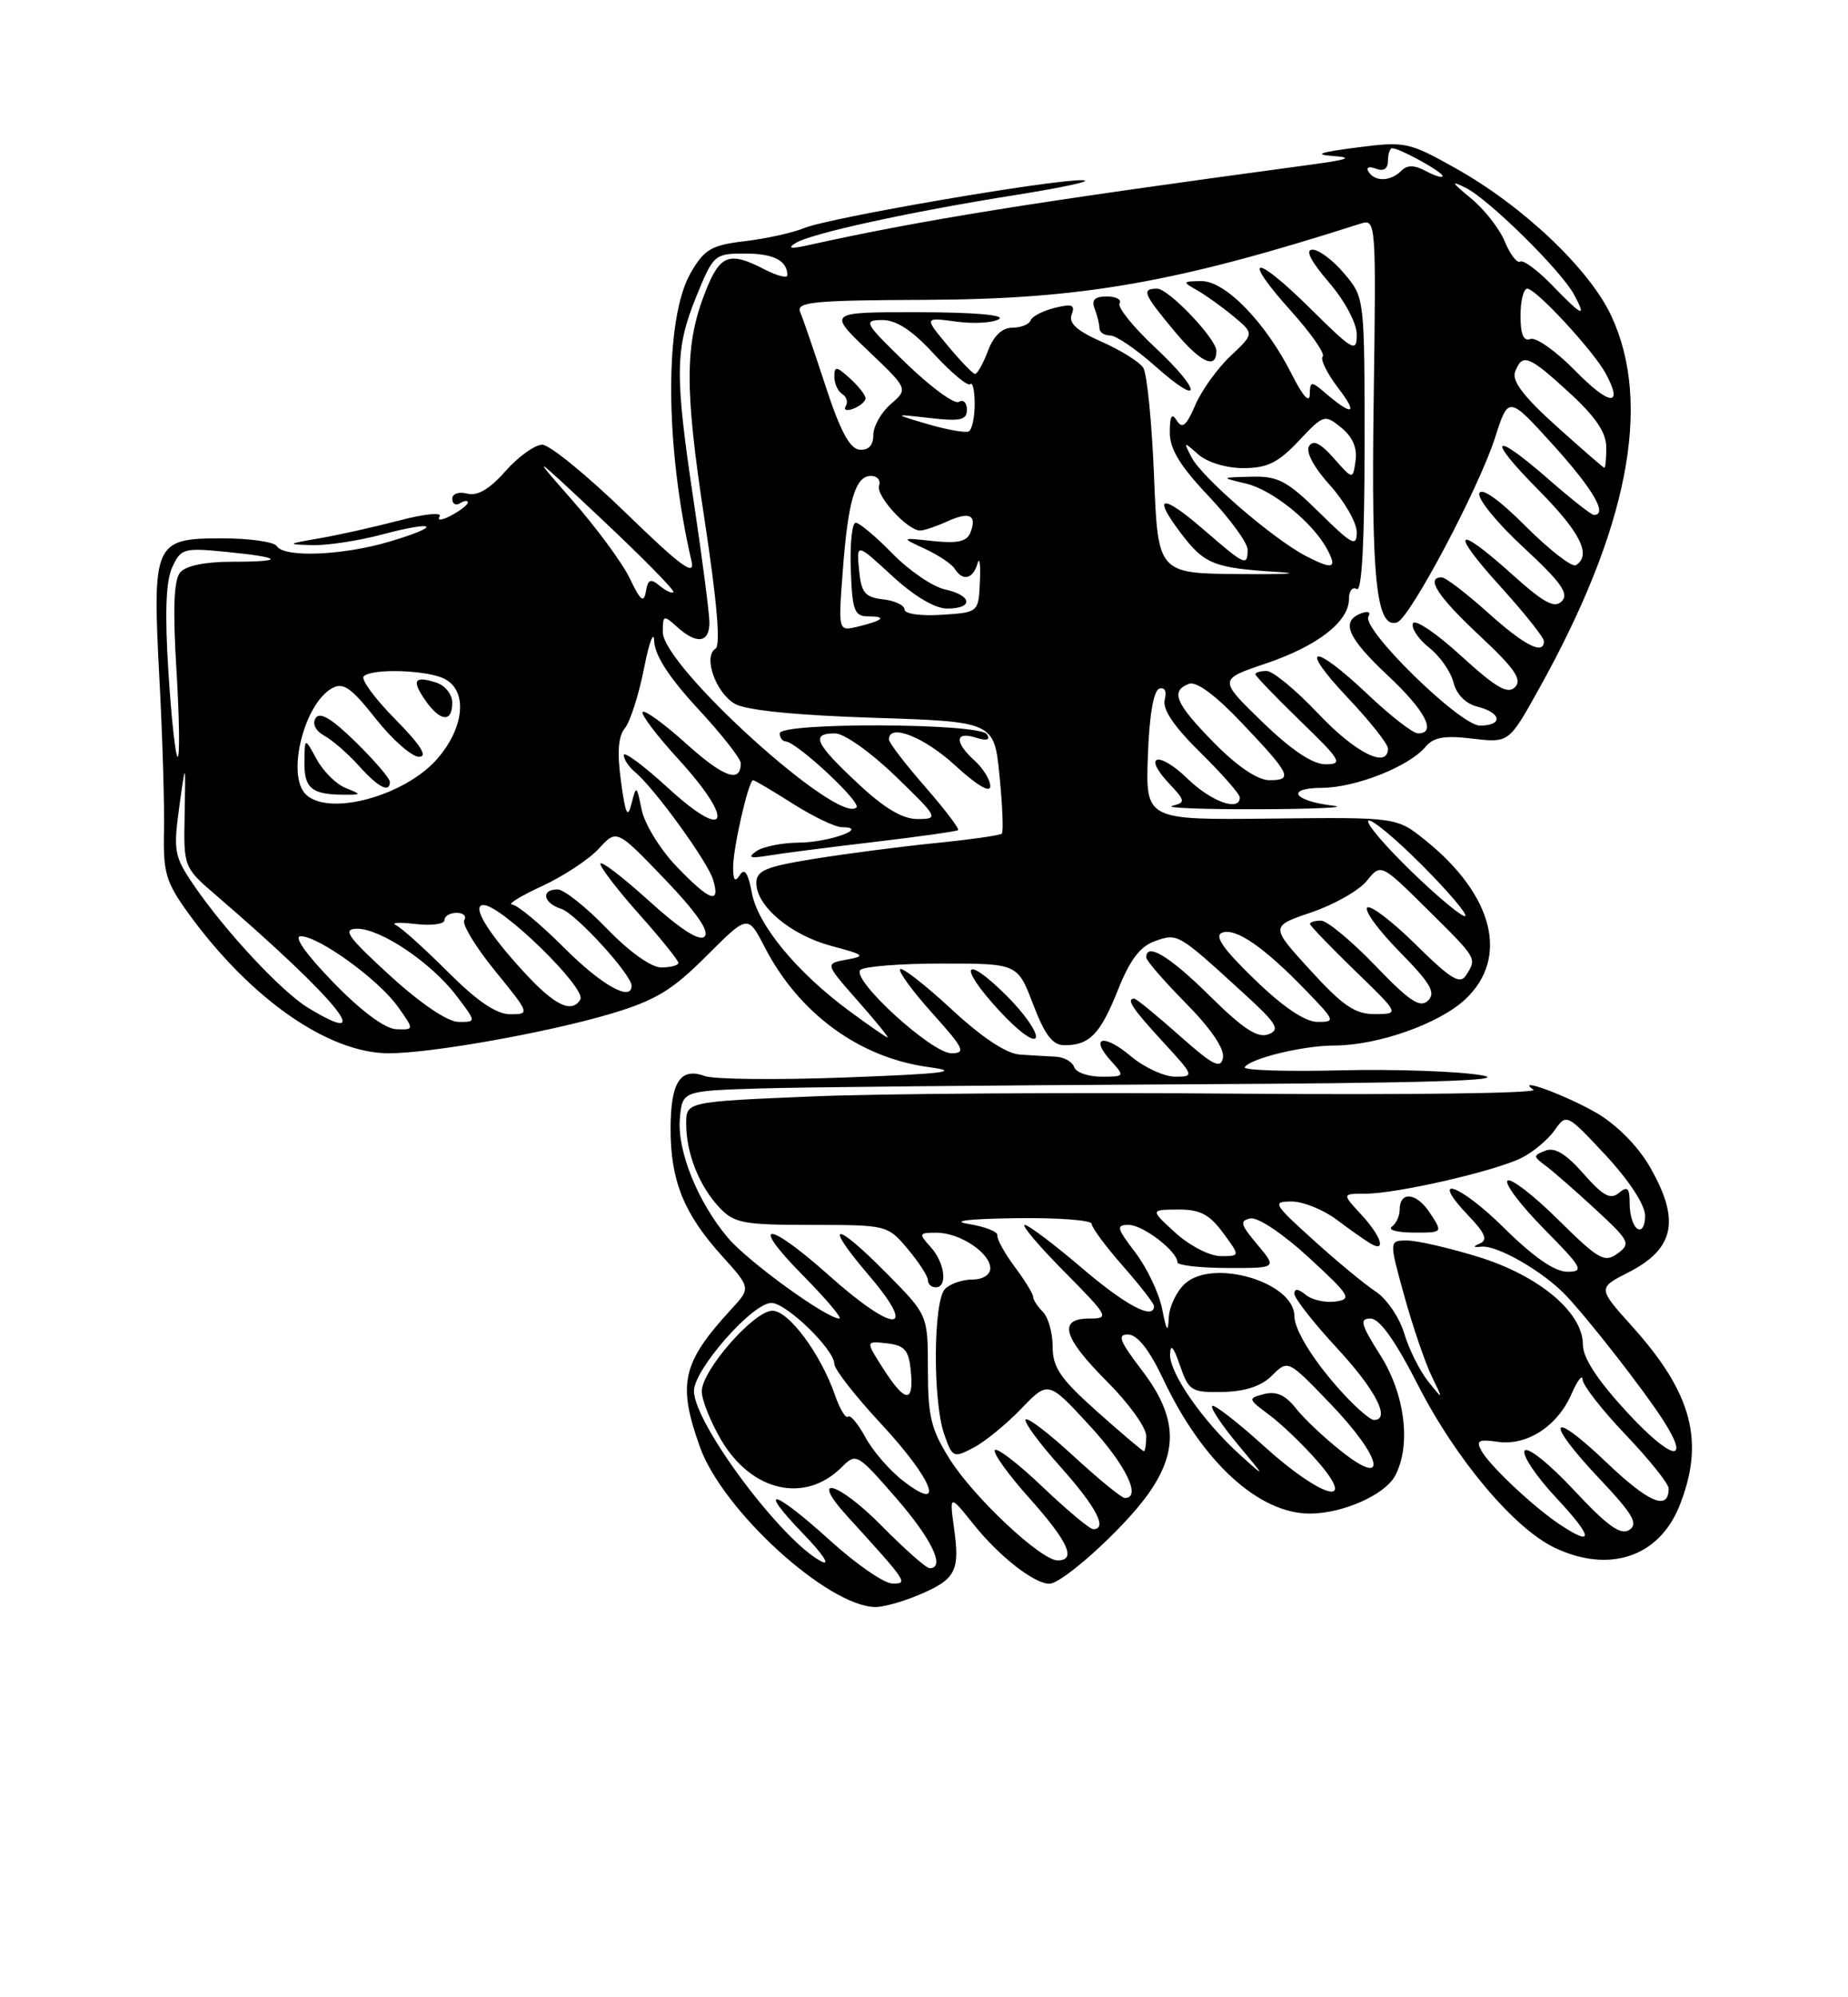 <?xml version="1.0" encoding="UTF-8" standalone="no"?>
<!DOCTYPE svg PUBLIC "-//W3C//DTD SVG 1.1//EN" "http://www.w3.org/Graphics/SVG/1.1/DTD/svg11.dtd" >
<svg xmlns="http://www.w3.org/2000/svg" xmlns:xlink="http://www.w3.org/1999/xlink" version="1.1" viewBox="0 0 237 256">
 <g >
 <path fill="currentColor"
d=" M 117.75 204.46 C 122.54 202.46 123.12 201.40 122.37 196.00 C 121.75 191.50 121.75 191.50 124.94 195.48 C 128.19 199.52 132.63 202.98 134.57 202.99 C 136.24 203.00 143.96 196.04 147.13 191.66 C 151.19 186.05 151.00 181.60 146.45 175.64 C 143.56 171.86 143.24 171.01 144.70 171.05 C 145.89 171.08 147.43 173.06 149.20 176.81 C 154.20 187.39 161.43 194.00 167.98 194.00 C 172.19 194.00 177.61 191.60 178.92 189.15 C 181.00 185.25 180.20 178.71 177.02 173.70 C 174.51 169.73 174.31 169.00 175.77 169.00 C 176.93 169.01 178.93 171.81 181.86 177.54 C 186.69 187.01 194.18 195.91 199.39 198.38 C 206.38 201.70 212.76 199.56 215.38 193.02 C 218.67 184.79 217.04 178.59 209.32 170.01 C 204.90 165.09 204.90 165.09 208.83 163.09 C 214.83 160.03 215.54 156.31 211.47 149.36 C 209.98 146.82 207.21 144.06 204.72 142.63 C 200.72 140.33 194.20 137.95 196.66 139.68 C 197.29 140.13 180.42 140.35 159.16 140.18 C 137.90 140.00 113.19 140.16 104.25 140.53 C 88.00 141.21 88.00 141.21 88.00 144.04 C 88.00 147.81 89.66 151.99 92.24 154.75 C 94.15 156.78 95.28 157.00 104.09 157.00 C 113.73 157.00 113.85 157.03 116.41 160.08 C 117.83 161.77 119.00 163.57 119.00 164.08 C 119.00 164.58 119.45 165.00 120.00 165.00 C 121.57 165.00 121.17 161.85 119.35 159.83 C 117.78 158.10 117.83 158.00 120.12 158.00 C 123.09 158.00 127.00 160.59 127.00 162.56 C 127.00 163.40 126.04 164.00 124.70 164.00 C 123.44 164.00 121.86 164.54 121.20 165.20 C 119.68 166.72 119.61 179.58 121.09 183.83 C 122.14 186.84 122.28 186.90 124.84 185.56 C 126.30 184.80 129.06 182.55 130.96 180.57 C 134.43 176.96 134.43 176.96 139.71 182.69 C 144.38 187.74 146.45 192.00 144.25 192.00 C 143.84 192.00 140.90 189.59 137.71 186.66 C 134.53 183.72 131.75 181.60 131.53 181.95 C 131.31 182.30 133.34 185.04 136.03 188.04 C 140.58 193.13 142.09 196.00 140.20 196.00 C 139.76 196.00 136.84 193.56 133.71 190.58 C 130.58 187.59 127.82 185.48 127.58 185.87 C 127.34 186.26 129.34 189.04 132.03 192.04 C 136.99 197.59 138.09 200.00 135.64 200.00 C 133.51 200.00 124.95 191.99 121.83 187.07 C 119.42 183.26 119.00 181.58 119.00 175.59 C 119.00 168.56 119.00 168.56 113.78 163.28 C 106.95 156.36 105.47 156.50 111.46 163.50 C 117.83 170.97 114.71 170.96 106.34 163.50 C 98.36 156.37 95.96 156.38 103.00 163.50 C 105.99 166.53 108.07 169.00 107.64 169.00 C 106.00 169.00 95.94 161.71 93.36 158.66 C 89.49 154.09 86.83 147.50 87.19 143.38 C 87.50 139.82 87.50 139.82 97.50 139.51 C 103.00 139.34 127.30 139.11 151.50 138.98 C 182.95 138.83 193.93 138.50 190.00 137.82 C 186.97 137.30 178.81 137.02 171.84 137.19 C 164.88 137.36 159.39 137.18 159.63 136.79 C 160.32 135.67 167.13 134.01 171.07 134.01 C 176.69 134.00 184.53 131.24 187.91 128.09 C 193.57 122.80 191.56 114.75 182.81 107.71 C 179.12 104.74 179.12 104.74 163.02 104.92 C 146.92 105.10 146.92 105.10 147.21 96.88 C 147.39 91.72 147.94 88.52 148.67 88.27 C 149.38 88.04 149.66 88.60 149.37 89.69 C 149.06 90.91 150.56 93.13 153.95 96.46 C 156.73 99.19 159.00 101.78 159.00 102.21 C 159.00 104.07 155.35 102.76 152.31 99.82 C 148.58 96.20 146.46 96.73 149.92 100.41 C 152.03 102.66 152.06 102.85 150.34 103.29 C 149.33 103.55 154.35 103.75 161.50 103.72 C 168.65 103.70 172.93 103.49 171.00 103.27 C 165.85 102.66 164.80 101.00 169.55 100.98 C 173.88 100.95 180.74 98.23 182.83 95.71 C 183.84 94.49 185.26 94.24 188.83 94.67 C 193.51 95.22 193.51 95.22 197.33 88.36 C 208.80 67.80 211.92 51.81 206.65 40.50 C 203.84 34.47 195.32 26.40 186.65 21.55 C 180.66 18.20 180.21 18.10 173.97 18.91 C 169.19 19.53 168.41 19.81 171.00 20.00 C 173.62 20.18 172.86 20.47 168.00 21.12 C 131.94 25.99 118.42 28.16 103.50 31.46 C 101.42 31.92 100.96 31.83 102.00 31.17 C 103.97 29.92 116.69 27.14 130.46 24.96 C 136.53 23.99 140.31 23.16 138.85 23.10 C 135.13 22.96 106.34 27.90 103.14 29.23 C 101.69 29.83 98.27 30.59 95.55 30.91 C 91.24 31.42 90.34 31.94 88.60 34.94 C 85.20 40.77 85.24 57.08 88.70 72.00 C 89.14 73.93 87.23 72.51 80.27 65.75 C 75.31 60.94 70.49 57.00 69.54 57.00 C 68.60 57.00 66.48 58.52 64.83 60.38 C 62.79 62.70 61.23 63.61 59.92 63.27 C 58.83 62.98 58.00 63.28 58.00 63.94 C 58.00 64.59 58.45 64.84 59.00 64.50 C 59.55 64.16 60.00 64.12 60.00 64.41 C 60.00 64.69 59.05 65.44 57.88 66.06 C 56.67 66.71 56.02 66.77 56.38 66.19 C 56.73 65.64 54.45 65.86 51.25 66.70 C 48.09 67.53 43.48 68.56 41.00 68.99 C 36.77 69.72 36.71 69.77 40.00 69.87 C 41.92 69.93 45.95 69.32 48.95 68.52 C 56.02 66.64 56.81 67.39 49.92 69.43 C 43.95 71.20 36.43 71.50 35.50 70.00 C 35.16 69.45 32.00 69.00 28.48 69.00 C 19.76 69.00 19.53 69.53 20.44 86.94 C 20.84 94.40 21.10 103.21 21.03 106.53 C 20.91 111.84 21.28 113.08 24.13 117.02 C 32.08 128.00 42.10 135.00 49.86 135.00 C 55.34 135.00 70.26 132.34 78.39 129.92 C 84.07 128.22 86.20 126.93 90.59 122.54 C 95.91 117.22 95.91 117.22 98.05 121.36 C 102.45 129.91 110.23 135.59 119.15 136.78 C 123.37 137.35 121.12 137.63 108.50 138.10 C 99.70 138.43 91.54 138.35 90.38 137.92 C 87.24 136.77 86.00 138.70 86.00 144.73 C 86.00 151.33 87.71 155.57 92.55 160.93 C 96.30 165.08 96.30 165.08 93.80 167.79 C 87.48 174.66 86.86 177.33 89.75 185.43 C 92.65 193.59 106.15 205.90 112.28 205.98 C 113.26 205.99 115.72 205.31 117.75 204.46 Z  M 106.50 197.49 C 99.17 190.84 96.92 190.28 103.04 196.62 C 105.53 199.20 106.55 200.75 105.35 200.14 C 100.30 197.55 89.00 182.45 89.00 178.28 C 89.00 175.52 96.50 167.00 98.93 167.00 C 100.84 167.00 107.00 172.97 107.00 174.82 C 107.00 175.50 109.70 178.95 113.00 182.50 C 119.65 189.65 121.37 194.08 115.84 189.82 C 114.09 188.47 111.91 185.95 110.98 184.21 C 110.04 182.48 109.04 181.29 108.76 181.58 C 108.47 181.87 107.71 180.62 107.08 178.80 C 105.23 173.50 101.15 168.00 99.06 168.00 C 96.70 168.00 90.00 175.64 90.00 178.34 C 90.00 179.43 91.11 182.21 92.46 184.52 C 96.37 191.20 103.24 192.76 107.95 188.05 C 109.80 186.20 109.93 186.27 114.92 192.00 C 119.52 197.29 121.29 201.00 119.22 201.00 C 118.78 201.00 116.01 198.55 113.05 195.55 C 107.45 189.88 103.66 188.85 108.68 194.36 C 116.41 202.85 116.51 203.00 114.42 202.96 C 113.37 202.94 109.80 200.48 106.50 197.49 Z  M 199.97 195.35 C 196.60 193.09 191.02 187.84 189.98 185.93 C 189.27 184.64 189.63 184.44 192.06 184.80 C 195.81 185.35 199.74 182.81 201.54 178.67 C 202.30 176.93 202.94 176.10 202.96 176.82 C 202.98 177.55 205.47 180.74 208.50 183.91 C 211.53 187.09 214.00 190.18 214.00 190.78 C 214.00 193.70 211.46 192.63 205.99 187.41 C 198.63 180.39 198.04 182.05 205.21 189.62 C 209.42 194.08 210.13 195.31 208.96 196.09 C 207.85 196.82 206.15 195.60 201.84 190.98 C 198.69 187.61 195.89 185.37 195.53 185.94 C 195.18 186.51 197.01 189.23 199.59 191.99 C 204.33 197.06 204.48 198.36 199.97 195.35 Z  M 162.13 185.38 C 158.71 182.28 155.71 179.96 155.46 180.20 C 155.21 180.45 156.67 182.64 158.70 185.08 C 162.38 189.50 162.38 189.50 159.06 186.50 C 154.28 182.18 149.99 176.03 150.06 173.60 C 150.10 172.16 150.50 172.60 151.32 175.00 C 152.46 178.29 152.79 178.49 156.83 178.41 C 159.72 178.35 161.79 177.66 163.15 176.29 C 165.18 174.27 165.18 174.27 170.58 179.88 C 177.23 186.79 178.19 190.90 172.02 186.01 C 169.83 184.28 167.19 181.79 166.17 180.48 C 164.84 178.80 163.66 178.28 162.12 178.68 C 160.00 179.23 160.02 179.30 162.80 181.37 C 164.37 182.54 167.13 185.19 168.93 187.25 C 174.27 193.36 169.50 192.05 162.13 185.38 Z  M 208.71 181.06 C 204.88 176.91 203.00 174.05 203.00 172.34 C 203.00 168.22 197.39 163.51 189.60 161.10 C 185.85 159.95 181.74 159.00 180.46 159.00 C 178.13 159.00 178.13 159.00 180.10 166.12 C 181.19 170.04 182.76 174.65 183.60 176.37 C 185.12 179.50 185.12 179.50 183.16 177.06 C 182.08 175.71 180.70 172.95 180.09 170.92 C 179.48 168.88 177.84 166.47 176.44 165.55 C 175.04 164.63 171.44 161.66 168.44 158.94 C 163.29 154.29 163.13 154.00 165.65 154.00 C 167.11 154.00 169.70 155.04 171.41 156.32 C 173.11 157.60 175.06 158.97 175.75 159.38 C 177.84 160.62 177.15 158.45 174.55 155.65 C 172.10 153.00 172.10 153.00 175.10 153.00 C 179.16 153.00 191.86 150.08 195.19 148.38 C 196.67 147.63 198.56 146.04 199.39 144.85 C 200.89 142.71 200.95 142.74 205.94 148.09 C 208.93 151.31 210.97 154.44 210.98 155.81 C 210.99 157.10 210.56 157.84 210.00 157.50 C 209.45 157.16 209.00 155.73 209.00 154.32 C 209.00 152.25 208.73 151.98 207.62 152.90 C 206.53 153.80 205.58 153.28 203.07 150.43 C 200.85 147.90 199.40 147.02 198.20 147.48 C 196.61 148.10 196.61 148.22 198.18 149.38 C 199.11 150.07 201.99 152.58 204.58 154.97 C 209.00 159.05 209.18 159.40 207.44 160.67 C 205.77 161.89 205.01 161.45 199.82 156.32 C 196.65 153.18 193.73 150.94 193.33 151.33 C 192.94 151.73 195.05 154.51 198.02 157.52 C 202.95 162.51 203.22 163.00 200.99 163.00 C 199.37 163.00 196.64 161.10 192.81 157.31 C 187.09 151.66 183.12 150.38 188.40 155.90 C 190.43 158.01 190.81 158.93 189.83 159.36 C 188.85 159.79 188.89 159.90 190.00 159.79 C 192.04 159.59 197.87 162.95 200.79 166.00 C 203.75 169.11 210.88 178.25 213.34 182.10 C 216.92 187.72 214.34 187.14 208.71 181.06 Z  M 183.38 155.46 C 181.66 152.83 179.50 152.62 179.50 155.08 C 179.50 155.86 179.05 156.83 178.50 157.23 C 177.95 157.64 179.20 157.98 181.27 157.98 C 185.05 158.00 185.05 158.00 183.38 155.46 Z  M 140.70 180.92 C 136.00 176.73 135.00 175.28 135.00 172.62 C 135.00 170.85 134.44 168.84 133.75 168.15 C 133.06 167.46 132.49 166.59 132.49 166.20 C 132.48 165.81 131.41 164.08 130.11 162.34 C 128.82 160.60 127.83 158.80 127.91 158.34 C 128.00 157.88 126.36 157.23 124.28 156.89 C 121.86 156.50 124.00 156.23 130.25 156.14 C 135.61 156.06 140.00 156.39 140.00 156.86 C 140.00 157.33 141.80 159.76 144.00 162.26 C 146.20 164.76 148.00 167.08 148.00 167.40 C 148.00 169.25 144.39 167.34 138.72 162.50 C 135.17 159.47 131.89 157.00 131.42 157.00 C 130.95 157.00 133.23 159.70 136.50 163.00 C 142.18 168.74 142.32 169.00 139.72 169.00 C 135.63 169.00 136.31 171.41 142.00 177.10 C 144.75 179.85 147.00 182.97 147.00 184.05 C 147.00 185.12 146.86 186.00 146.70 186.00 C 146.53 186.00 143.83 183.71 140.70 180.92 Z  M 172.38 178.75 C 168.68 174.77 166.00 170.54 166.00 168.69 C 166.00 164.35 155.58 161.26 151.98 164.52 C 150.89 165.50 149.95 167.48 149.89 168.90 C 149.80 170.91 149.61 170.66 149.05 167.81 C 148.66 165.79 147.11 162.53 145.62 160.56 C 143.20 157.39 143.10 157.00 144.76 157.00 C 146.59 157.00 151.00 160.39 151.00 161.79 C 151.00 162.18 153.88 162.51 157.39 162.52 C 163.79 162.54 163.79 162.54 161.25 159.52 C 159.07 156.93 158.95 156.45 160.38 156.17 C 161.33 155.99 164.57 158.16 167.84 161.17 C 173.15 166.06 173.44 166.53 171.26 166.82 C 169.95 167.00 168.23 166.61 167.44 165.95 C 166.50 165.17 166.00 165.13 166.00 165.82 C 166.00 166.41 168.47 169.56 171.50 172.83 C 176.44 178.16 178.40 182.00 176.20 182.00 C 175.75 182.00 174.04 180.54 172.38 178.75 Z  M 113.25 175.39 C 111.00 171.87 111.00 171.87 113.75 172.18 C 116.04 172.45 116.55 173.04 116.81 175.75 C 117.22 179.93 116.07 179.81 113.25 175.39 Z  M 150.77 158.03 C 147.50 155.06 147.50 155.06 151.06 155.03 C 153.88 155.01 155.09 155.63 156.84 158.00 C 159.06 161.00 159.06 161.00 156.55 161.00 C 155.16 161.00 152.57 159.67 150.77 158.03 Z  M 137.76 136.77 C 137.53 136.10 136.48 135.50 135.42 135.44 C 134.37 135.39 132.29 135.27 130.81 135.17 C 129.07 135.06 125.96 133.00 122.03 129.36 C 118.68 126.26 115.72 123.95 115.44 124.22 C 115.17 124.50 117.02 127.03 119.56 129.86 C 123.63 134.38 123.92 135.00 122.02 135.00 C 119.47 135.00 109.13 125.54 110.34 124.32 C 110.79 123.87 115.51 123.50 120.83 123.50 C 130.50 123.50 130.50 123.50 132.50 128.74 C 133.99 132.65 135.01 133.98 136.50 133.97 C 139.74 133.97 141.11 132.55 143.37 126.89 C 144.91 123.02 146.22 121.29 148.13 120.62 C 151.04 119.60 151.04 119.59 159.36 127.19 C 163.77 131.20 164.24 131.97 162.67 132.57 C 161.29 133.10 159.43 131.88 155.14 127.64 C 150.00 122.56 147.00 120.74 147.00 122.72 C 147.00 123.11 149.29 125.76 152.10 128.60 C 155.28 131.82 157.06 134.44 156.84 135.57 C 156.56 137.07 155.58 136.57 151.21 132.69 C 148.31 130.11 145.72 128.00 145.47 128.00 C 144.37 128.00 145.24 129.30 149.13 133.52 C 153.17 137.91 153.20 138.00 150.70 138.00 C 149.30 138.00 146.75 136.82 145.03 135.38 C 141.54 132.44 139.68 132.89 142.49 135.99 C 144.27 137.96 144.25 138.00 141.24 138.00 C 139.55 138.00 137.98 137.45 137.76 136.77 Z  M 129.16 127.69 C 123.61 122.14 122.74 123.68 128.13 129.52 C 130.57 132.17 132.61 133.67 132.84 132.98 C 133.06 132.32 131.40 129.93 129.16 127.69 Z  M 109.00 129.64 C 102.21 124.64 97.20 118.59 96.43 114.46 C 95.95 111.90 95.48 111.21 94.89 112.15 C 94.27 113.12 94.03 112.86 94.02 111.19 C 94.00 108.73 96.00 100.00 96.58 100.00 C 96.77 100.00 99.06 101.35 101.66 103.00 C 104.26 104.65 107.09 106.01 107.95 106.02 C 111.62 106.05 106.35 107.97 102.50 108.00 C 100.30 108.02 97.83 108.51 97.00 109.10 C 95.84 109.92 96.18 110.05 98.50 109.67 C 100.15 109.39 106.22 108.61 112.00 107.93 C 117.78 107.25 122.67 106.56 122.87 106.40 C 123.07 106.23 121.16 103.72 118.62 100.81 C 116.08 97.91 114.00 95.19 114.00 94.77 C 114.00 92.67 118.54 94.46 122.52 98.13 C 125.26 100.65 127.00 101.68 127.00 100.78 C 127.00 99.97 126.10 98.50 125.00 97.50 C 122.39 95.14 122.45 93.69 125.13 94.54 C 126.56 94.99 127.03 94.85 126.57 94.11 C 125.68 92.67 100.00 92.56 100.00 94.00 C 100.00 94.55 100.34 95.01 100.75 95.03 C 102.17 95.09 110.50 102.84 109.84 103.49 C 107.54 105.79 85.00 85.39 85.00 81.01 C 85.00 78.83 85.11 78.79 86.83 80.35 C 89.37 82.64 91.00 82.41 90.98 79.75 C 90.96 78.51 90.07 71.65 89.00 64.50 C 86.52 47.98 86.55 44.75 89.30 38.00 C 91.49 32.63 91.64 32.50 95.52 32.50 C 99.21 32.50 100.95 33.38 100.98 35.28 C 100.99 35.70 99.67 35.36 98.05 34.53 C 93.56 32.20 92.37 32.63 90.54 37.20 C 87.80 44.04 87.76 49.63 90.34 66.50 C 91.96 77.13 92.44 82.72 91.76 83.14 C 90.14 84.15 91.79 88.81 94.26 90.22 C 95.69 91.04 102.12 91.68 112.00 92.00 C 127.50 92.50 127.50 92.50 128.19 99.48 C 128.57 103.31 128.70 106.63 128.48 106.85 C 128.27 107.07 124.43 107.61 119.96 108.06 C 115.50 108.51 108.50 109.42 104.42 110.08 C 98.20 111.08 97.00 111.58 97.00 113.18 C 97.00 116.15 101.41 119.85 106.61 121.24 C 110.92 122.39 111.09 122.54 108.57 123.00 C 105.80 123.50 105.80 123.50 109.98 128.25 C 112.29 130.86 114.02 132.99 113.83 132.98 C 113.65 132.96 111.47 131.46 109.00 129.64 Z  M 42.75 125.92 C 39.25 122.32 37.61 120.00 38.57 120.00 C 40.88 120.00 48.54 125.55 51.00 129.00 C 53.14 132.00 53.14 132.00 50.82 131.92 C 49.37 131.86 46.34 129.61 42.75 125.92 Z  M 39.48 129.15 C 36.08 127.08 28.84 119.31 24.83 113.42 C 22.35 109.79 22.22 109.06 22.98 103.50 C 23.81 97.50 23.81 97.50 23.68 104.33 C 23.54 111.17 23.54 111.17 27.80 114.83 C 43.19 128.07 48.62 134.73 39.48 129.15 Z  M 50.00 125.03 C 44.55 120.04 43.87 119.08 45.77 119.04 C 48.76 118.99 55.28 123.36 58.52 127.61 C 61.10 131.00 61.10 131.00 58.80 130.98 C 57.40 130.97 53.95 128.64 50.00 125.03 Z  M 160.89 125.53 C 156.87 121.64 155.69 119.95 156.73 119.55 C 158.47 118.88 162.08 121.37 167.45 126.92 C 171.25 130.84 171.31 131.00 168.95 130.98 C 167.36 130.97 164.54 129.07 160.89 125.53 Z  M 57.46 124.59 C 54.49 121.62 51.48 118.91 50.78 118.58 C 50.07 118.25 51.19 118.18 53.25 118.43 C 55.31 118.67 57.00 118.45 57.00 117.94 C 57.00 117.42 57.70 117.00 58.56 117.00 C 59.42 117.00 59.86 117.42 59.54 117.94 C 59.22 118.45 61.00 121.38 63.49 124.44 C 67.95 129.91 67.98 130.00 65.45 130.00 C 63.66 130.00 61.21 128.34 57.46 124.59 Z  M 168.05 124.36 C 162.90 118.73 162.90 118.73 168.18 116.94 C 171.08 115.96 174.28 114.14 175.28 112.91 C 177.10 110.66 177.10 110.66 183.05 116.55 C 189.49 122.92 189.42 122.80 188.02 125.00 C 187.25 126.23 186.06 125.50 181.56 121.06 C 178.53 118.07 175.73 115.94 175.34 116.33 C 174.94 116.72 176.82 119.28 179.52 122.02 C 183.45 126.01 184.17 127.23 183.15 128.24 C 182.14 129.25 180.80 128.37 176.36 123.75 C 173.32 120.59 170.19 118.00 169.42 118.00 C 168.64 118.00 168.00 118.19 168.00 118.42 C 168.00 118.64 170.59 121.33 173.75 124.40 C 179.50 129.96 179.50 129.96 176.35 129.98 C 173.79 130.00 172.24 128.95 168.05 124.36 Z  M 67.24 124.64 C 62.54 119.55 60.39 116.00 62.01 116.00 C 64.30 116.00 75.29 126.72 74.42 128.12 C 73.31 129.93 71.14 128.88 67.24 124.64 Z  M 72.37 121.50 C 69.34 118.47 66.34 115.97 65.68 115.94 C 65.03 115.91 66.75 114.85 69.50 113.58 C 72.25 112.31 75.53 110.15 76.80 108.77 C 79.09 106.27 79.09 106.27 85.23 112.66 C 89.28 116.88 91.02 119.38 90.36 120.04 C 89.71 120.69 87.28 119.14 83.19 115.43 C 79.78 112.35 77.00 110.23 77.00 110.72 C 77.00 111.20 79.25 114.13 82.00 117.21 C 84.75 120.30 87.00 123.09 87.00 123.41 C 87.00 123.73 86.02 124.00 84.82 124.00 C 83.50 124.00 80.71 122.00 77.81 119.00 C 75.16 116.25 72.32 114.00 71.50 114.00 C 69.32 114.00 69.66 115.76 71.98 116.49 C 73.83 117.08 81.00 124.92 81.00 126.35 C 81.00 128.44 77.15 126.28 72.37 121.50 Z  M 181.16 111.84 C 177.71 108.51 175.15 105.52 175.48 105.19 C 175.80 104.86 178.85 107.37 182.24 110.76 C 185.63 114.15 188.19 117.14 187.92 117.41 C 187.66 117.67 184.61 115.17 181.16 111.84 Z  M 86.73 111.02 C 84.66 108.86 82.66 105.60 82.29 103.79 C 81.65 100.63 81.60 100.60 80.99 103.00 C 80.50 104.98 80.21 104.39 79.64 100.16 C 79.13 96.44 79.28 94.37 80.14 93.33 C 80.81 92.52 81.92 89.07 82.59 85.68 C 83.26 82.28 83.85 80.71 83.90 82.19 C 83.97 83.99 85.83 86.87 89.50 90.83 C 92.53 94.09 95.00 97.24 95.00 97.82 C 95.00 100.42 92.83 99.65 88.06 95.37 C 85.24 92.82 82.70 90.97 82.42 91.25 C 82.14 91.52 84.22 94.27 87.04 97.35 C 94.31 105.31 93.37 108.02 85.75 101.06 C 82.59 98.16 80.00 96.24 80.00 96.78 C 80.00 97.32 80.64 98.29 81.42 98.94 C 83.91 101.00 90.74 110.41 91.45 112.75 C 92.44 116.02 91.01 115.49 86.73 111.02 Z  M 109.96 100.36 C 104.51 95.27 103.94 94.00 107.09 94.00 C 108.26 94.00 111.65 96.40 114.84 99.48 C 120.34 104.80 120.42 104.96 117.71 104.98 C 115.75 104.99 113.43 103.62 109.96 100.36 Z  M 39.20 101.80 C 36.73 99.33 38.99 90.23 42.57 88.22 C 44.01 87.41 45.02 88.11 48.19 92.12 C 50.31 94.80 52.81 97.00 53.74 97.00 C 54.90 97.00 53.95 95.50 50.69 92.19 C 48.08 89.55 46.26 87.07 46.64 86.69 C 47.70 85.63 54.89 85.87 57.07 87.04 C 60.01 88.61 59.54 93.31 56.05 97.29 C 51.85 102.07 42.08 104.68 39.20 101.80 Z  M 44.31 100.99 C 43.11 100.51 41.44 98.85 40.60 97.30 C 39.08 94.50 39.08 94.50 39.04 97.67 C 39.00 101.02 39.96 101.83 44.00 101.86 C 46.43 101.87 46.44 101.85 44.31 100.99 Z  M 50.00 100.21 C 50.00 99.77 48.03 97.48 45.62 95.11 C 42.56 92.11 41.01 91.18 40.48 92.04 C 40.02 92.78 40.47 93.68 41.61 94.31 C 42.65 94.88 44.62 96.60 46.00 98.13 C 48.50 100.92 50.00 101.70 50.00 100.21 Z  M 58.00 90.07 C 58.00 88.99 57.08 87.84 55.92 87.48 C 53.11 86.58 52.76 87.21 54.58 89.81 C 56.48 92.52 58.00 92.63 58.00 90.07 Z  M 155.71 95.22 C 150.74 90.17 150.06 88.57 152.48 87.65 C 153.42 87.28 155.88 89.10 159.23 92.63 C 165.53 99.26 165.88 100.00 162.80 100.00 C 161.29 100.00 158.71 98.26 155.71 95.22 Z  M 161.89 92.53 C 156.27 87.09 156.27 87.09 162.32 85.05 C 168.96 82.81 173.00 79.68 173.00 76.77 C 173.00 75.73 173.45 75.16 174.00 75.50 C 174.65 75.90 175.00 69.54 175.00 57.14 C 175.00 38.17 175.00 38.15 172.41 35.08 C 170.99 33.38 169.15 32.00 168.33 32.00 C 167.35 32.00 168.05 33.41 170.42 36.18 C 172.49 38.59 174.00 41.43 174.00 42.90 C 174.00 45.24 173.54 44.98 168.03 39.53 C 160.81 32.39 159.09 32.66 165.60 39.90 C 168.16 42.75 169.98 45.36 169.63 45.70 C 169.29 46.04 170.21 47.90 171.69 49.83 C 174.26 53.20 173.43 53.36 169.75 50.19 C 168.17 48.84 168.00 48.88 167.97 50.60 C 167.95 51.74 167.03 50.70 165.68 48.00 C 162.34 41.36 157.14 35.99 154.07 36.03 C 151.64 36.06 151.61 36.12 153.50 37.19 C 154.60 37.81 156.71 39.32 158.18 40.54 C 160.86 42.76 160.86 42.76 157.81 45.63 C 156.13 47.21 154.10 50.04 153.29 51.92 C 152.17 54.55 151.62 55.02 150.93 53.92 C 150.28 52.89 150.03 53.29 150.02 55.40 C 150.00 57.53 151.34 59.73 155.00 63.59 C 157.75 66.50 160.00 69.58 160.00 70.44 C 160.00 72.63 159.69 72.49 154.44 67.95 C 148.95 63.19 147.68 63.41 151.53 68.45 C 154.49 72.33 155.70 72.81 164.00 73.32 C 167.03 73.51 164.78 73.63 159.00 73.58 C 148.50 73.50 148.50 73.50 148.00 61.00 C 147.72 54.12 147.10 47.89 146.62 47.14 C 146.14 46.39 143.74 44.89 141.29 43.81 C 138.10 42.40 137.01 41.41 137.44 40.31 C 137.91 39.07 137.49 38.91 135.26 39.46 C 133.74 39.84 132.35 40.56 132.17 41.07 C 131.98 41.58 130.93 42.00 129.83 42.00 C 128.52 42.00 127.43 43.04 126.69 45.00 C 126.07 46.65 125.32 47.97 125.03 47.93 C 124.74 47.89 123.15 46.24 121.51 44.26 C 118.52 40.67 118.52 40.67 122.63 41.22 C 124.89 41.53 127.37 41.38 128.12 40.90 C 128.95 40.38 124.86 40.02 117.82 40.02 C 106.15 40.00 106.15 40.00 111.31 44.93 C 116.48 49.85 116.48 49.85 114.24 51.79 C 113.01 52.86 112.00 54.64 112.00 55.76 C 112.00 57.07 111.39 57.73 110.25 57.64 C 108.99 57.54 107.77 55.28 105.88 49.50 C 104.44 45.10 102.98 40.83 102.62 40.00 C 102.07 38.70 104.24 38.49 118.74 38.43 C 138.77 38.35 150.88 36.22 174.50 28.66 C 176.47 28.03 176.49 28.40 176.17 51.26 C 175.84 74.33 176.51 80.66 179.18 79.77 C 180.83 79.22 189.66 62.57 191.73 56.11 C 193.46 50.71 193.46 50.71 199.23 57.08 C 204.32 62.71 206.24 66.00 204.41 66.00 C 204.09 66.00 201.51 63.98 198.68 61.50 C 191.38 55.11 190.49 55.92 197.28 62.78 C 202.68 68.23 204.15 71.17 202.10 72.44 C 201.61 72.74 198.73 70.51 195.69 67.48 C 192.28 64.06 190.00 62.44 189.72 63.23 C 189.46 63.93 192.01 67.05 195.38 70.16 C 200.17 74.59 201.24 76.08 200.31 77.05 C 199.37 78.02 198.02 77.30 193.95 73.64 C 186.64 67.07 185.82 67.89 192.42 75.17 C 195.49 78.56 198.00 81.71 198.00 82.17 C 198.00 84.02 195.53 82.76 190.79 78.50 C 188.04 76.03 185.38 74.00 184.89 74.00 C 182.79 74.00 184.37 76.44 189.75 81.47 C 194.25 85.67 195.24 87.11 194.30 88.07 C 193.36 89.03 191.87 88.16 187.34 84.03 C 184.17 81.13 181.41 79.28 181.20 79.91 C 180.98 80.55 181.93 81.94 183.29 83.02 C 184.66 84.09 186.06 86.09 186.40 87.47 C 186.79 89.02 187.98 90.21 189.52 90.59 C 192.59 91.37 192.78 93.00 189.79 93.00 C 187.24 93.00 174.53 80.56 175.50 79.01 C 175.84 78.45 175.44 78.28 174.55 78.62 C 171.90 79.64 172.81 81.74 178.00 86.60 C 182.79 91.08 184.31 94.00 181.85 94.00 C 181.21 94.00 178.31 91.75 175.41 89.00 C 168.31 82.28 166.40 82.61 172.85 89.44 C 175.68 92.43 178.00 95.36 178.00 95.94 C 178.00 98.59 173.84 96.52 169.09 91.50 C 166.23 88.47 163.24 86.00 162.44 86.00 C 161.65 86.00 161.00 86.19 161.00 86.42 C 161.00 86.64 163.59 89.33 166.75 92.40 C 171.99 97.46 172.28 97.96 170.00 97.96 C 168.33 97.96 165.64 96.16 161.89 92.53 Z  M 111.00 51.05 C 111.00 50.64 110.10 49.50 109.00 48.50 C 107.26 46.92 107.00 46.90 107.00 48.29 C 107.00 49.16 107.46 50.16 108.02 50.51 C 108.58 50.86 108.78 51.55 108.46 52.06 C 108.15 52.56 108.59 52.71 109.45 52.38 C 110.30 52.05 111.00 51.45 111.00 51.05 Z  M 148.07 44.47 C 145.30 41.88 143.28 39.36 143.58 38.88 C 143.87 38.40 143.14 38.00 141.95 38.00 C 140.39 38.00 139.95 38.44 140.39 39.58 C 140.73 40.45 141.00 41.58 141.00 42.08 C 141.00 42.59 141.62 43.00 142.37 43.00 C 143.13 43.00 145.71 44.76 148.12 46.90 C 154.26 52.37 154.21 50.21 148.07 44.47 Z  M 156.00 44.98 C 156.00 43.43 149.87 37.00 148.40 37.00 C 146.34 37.00 146.62 37.66 150.67 42.51 C 153.99 46.49 156.00 47.41 156.00 44.98 Z  M 21.60 86.14 C 21.12 78.64 21.27 74.50 22.08 72.73 C 23.18 70.31 23.56 70.20 28.87 70.72 C 36.28 71.45 36.68 72.00 29.79 72.00 C 26.29 72.00 23.82 72.51 23.10 73.38 C 22.29 74.35 22.15 78.08 22.63 85.88 C 23.00 92.00 23.07 97.00 22.79 97.00 C 22.51 97.00 21.98 92.12 21.60 86.14 Z  M 108.08 73.21 C 108.76 64.14 109.69 61.00 111.70 61.00 C 112.51 61.00 112.97 61.56 112.74 62.25 C 112.29 63.53 116.39 68.00 118.00 68.00 C 118.50 68.00 120.05 67.48 121.46 66.84 C 124.34 65.53 125.32 65.99 124.46 68.25 C 124.01 69.41 122.82 69.68 119.68 69.35 C 115.50 68.90 115.50 68.90 118.63 70.35 C 120.35 71.15 122.07 72.30 122.44 72.90 C 123.45 74.53 124.79 74.23 125.35 72.25 C 125.62 71.29 125.77 72.30 125.67 74.50 C 125.50 78.50 125.50 78.50 120.75 78.80 C 118.08 78.98 116.00 78.68 116.00 78.12 C 116.00 77.58 114.76 76.99 113.25 76.82 C 110.92 76.55 110.45 75.97 110.17 73.05 C 109.84 69.60 109.84 69.60 114.40 73.80 C 117.24 76.42 119.90 78.00 121.48 78.00 C 124.90 78.00 124.68 76.31 121.16 75.54 C 119.60 75.19 116.58 73.13 114.46 70.96 C 112.33 68.78 110.21 67.00 109.74 67.00 C 109.28 67.00 108.99 69.70 109.11 73.00 C 109.30 78.26 109.57 79.00 111.33 79.00 C 113.82 79.00 113.28 79.53 110.00 80.32 C 107.50 80.92 107.50 80.92 108.08 73.21 Z  M 80.77 74.14 C 79.81 72.14 76.45 67.58 73.29 64.00 C 67.93 57.93 68.18 58.10 77.12 66.50 C 82.39 71.45 86.55 75.68 86.37 75.89 C 86.20 76.11 85.40 75.74 84.60 75.08 C 83.43 74.11 83.09 74.25 82.83 75.83 C 82.57 77.35 82.13 76.99 80.77 74.14 Z  M 167.50 71.28 C 163.35 69.14 154.22 61.28 152.84 58.66 C 151.75 56.57 151.77 56.56 153.68 58.25 C 154.83 59.26 157.26 60.00 159.46 60.00 C 162.51 60.00 163.92 59.31 166.55 56.52 C 169.75 53.12 169.88 53.08 172.01 54.81 C 173.45 55.97 174.08 57.42 173.85 59.04 C 173.50 61.50 173.50 61.50 171.06 58.74 C 169.35 56.80 168.41 56.34 167.88 57.19 C 167.43 57.92 168.51 59.93 170.57 62.20 C 172.45 64.30 174.00 67.00 174.00 68.22 C 174.00 70.15 173.40 69.83 169.22 65.71 C 165.06 61.62 163.91 61.01 160.47 61.10 C 156.50 61.20 156.50 61.20 159.83 61.99 C 163.18 62.79 168.32 66.93 170.17 70.34 C 171.54 72.87 170.98 73.07 167.50 71.28 Z  M 199.59 54.61 C 195.39 50.83 193.86 48.81 194.31 47.65 C 195.23 45.23 196.05 45.55 201.27 50.34 C 204.64 53.43 206.00 55.45 206.00 57.34 C 206.00 58.80 205.89 59.98 205.75 59.96 C 205.61 59.94 202.84 57.53 199.59 54.61 Z  M 119.00 54.37 C 114.50 53.04 114.50 53.04 119.25 53.58 C 123.18 54.03 124.00 53.84 124.00 52.50 C 124.00 51.61 123.54 51.16 122.98 51.51 C 122.42 51.86 119.39 49.64 116.23 46.59 C 110.85 41.38 110.66 41.04 113.12 41.02 C 114.96 41.01 116.97 42.32 119.80 45.40 C 122.04 47.82 124.12 49.55 124.43 49.24 C 124.74 48.92 125.00 50.07 125.00 51.77 C 125.00 53.48 124.66 55.06 124.25 55.29 C 123.84 55.51 121.47 55.09 119.00 54.37 Z  M 202.01 47.51 C 199.56 45.01 196.97 43.18 196.27 43.45 C 195.39 43.79 195.00 42.87 195.00 40.47 C 195.00 38.56 195.39 37.00 195.87 37.00 C 196.99 37.00 204.41 45.03 205.95 47.91 C 208.24 52.19 206.42 52.01 202.01 47.51 Z  M 199.04 36.54 C 197.19 34.64 195.36 33.28 194.96 33.53 C 194.56 33.77 193.67 32.62 192.98 30.95 C 192.29 29.29 190.33 26.79 188.61 25.39 C 186.13 23.35 186.00 23.09 187.97 24.07 C 190.96 25.56 200.24 34.71 201.88 37.78 C 203.51 40.82 202.95 40.58 199.04 36.54 Z  M 175.51 22.01 C 175.16 21.44 175.56 21.28 176.45 21.62 C 177.45 22.00 178.00 21.65 178.00 20.61 C 178.00 19.72 178.25 19.00 178.55 19.00 C 179.51 19.00 185.00 22.03 185.00 22.56 C 185.00 22.84 184.05 22.56 182.89 21.94 C 181.37 21.13 180.48 21.12 179.69 21.91 C 178.33 23.27 176.31 23.32 175.51 22.01 Z "/>
</g>
</svg>